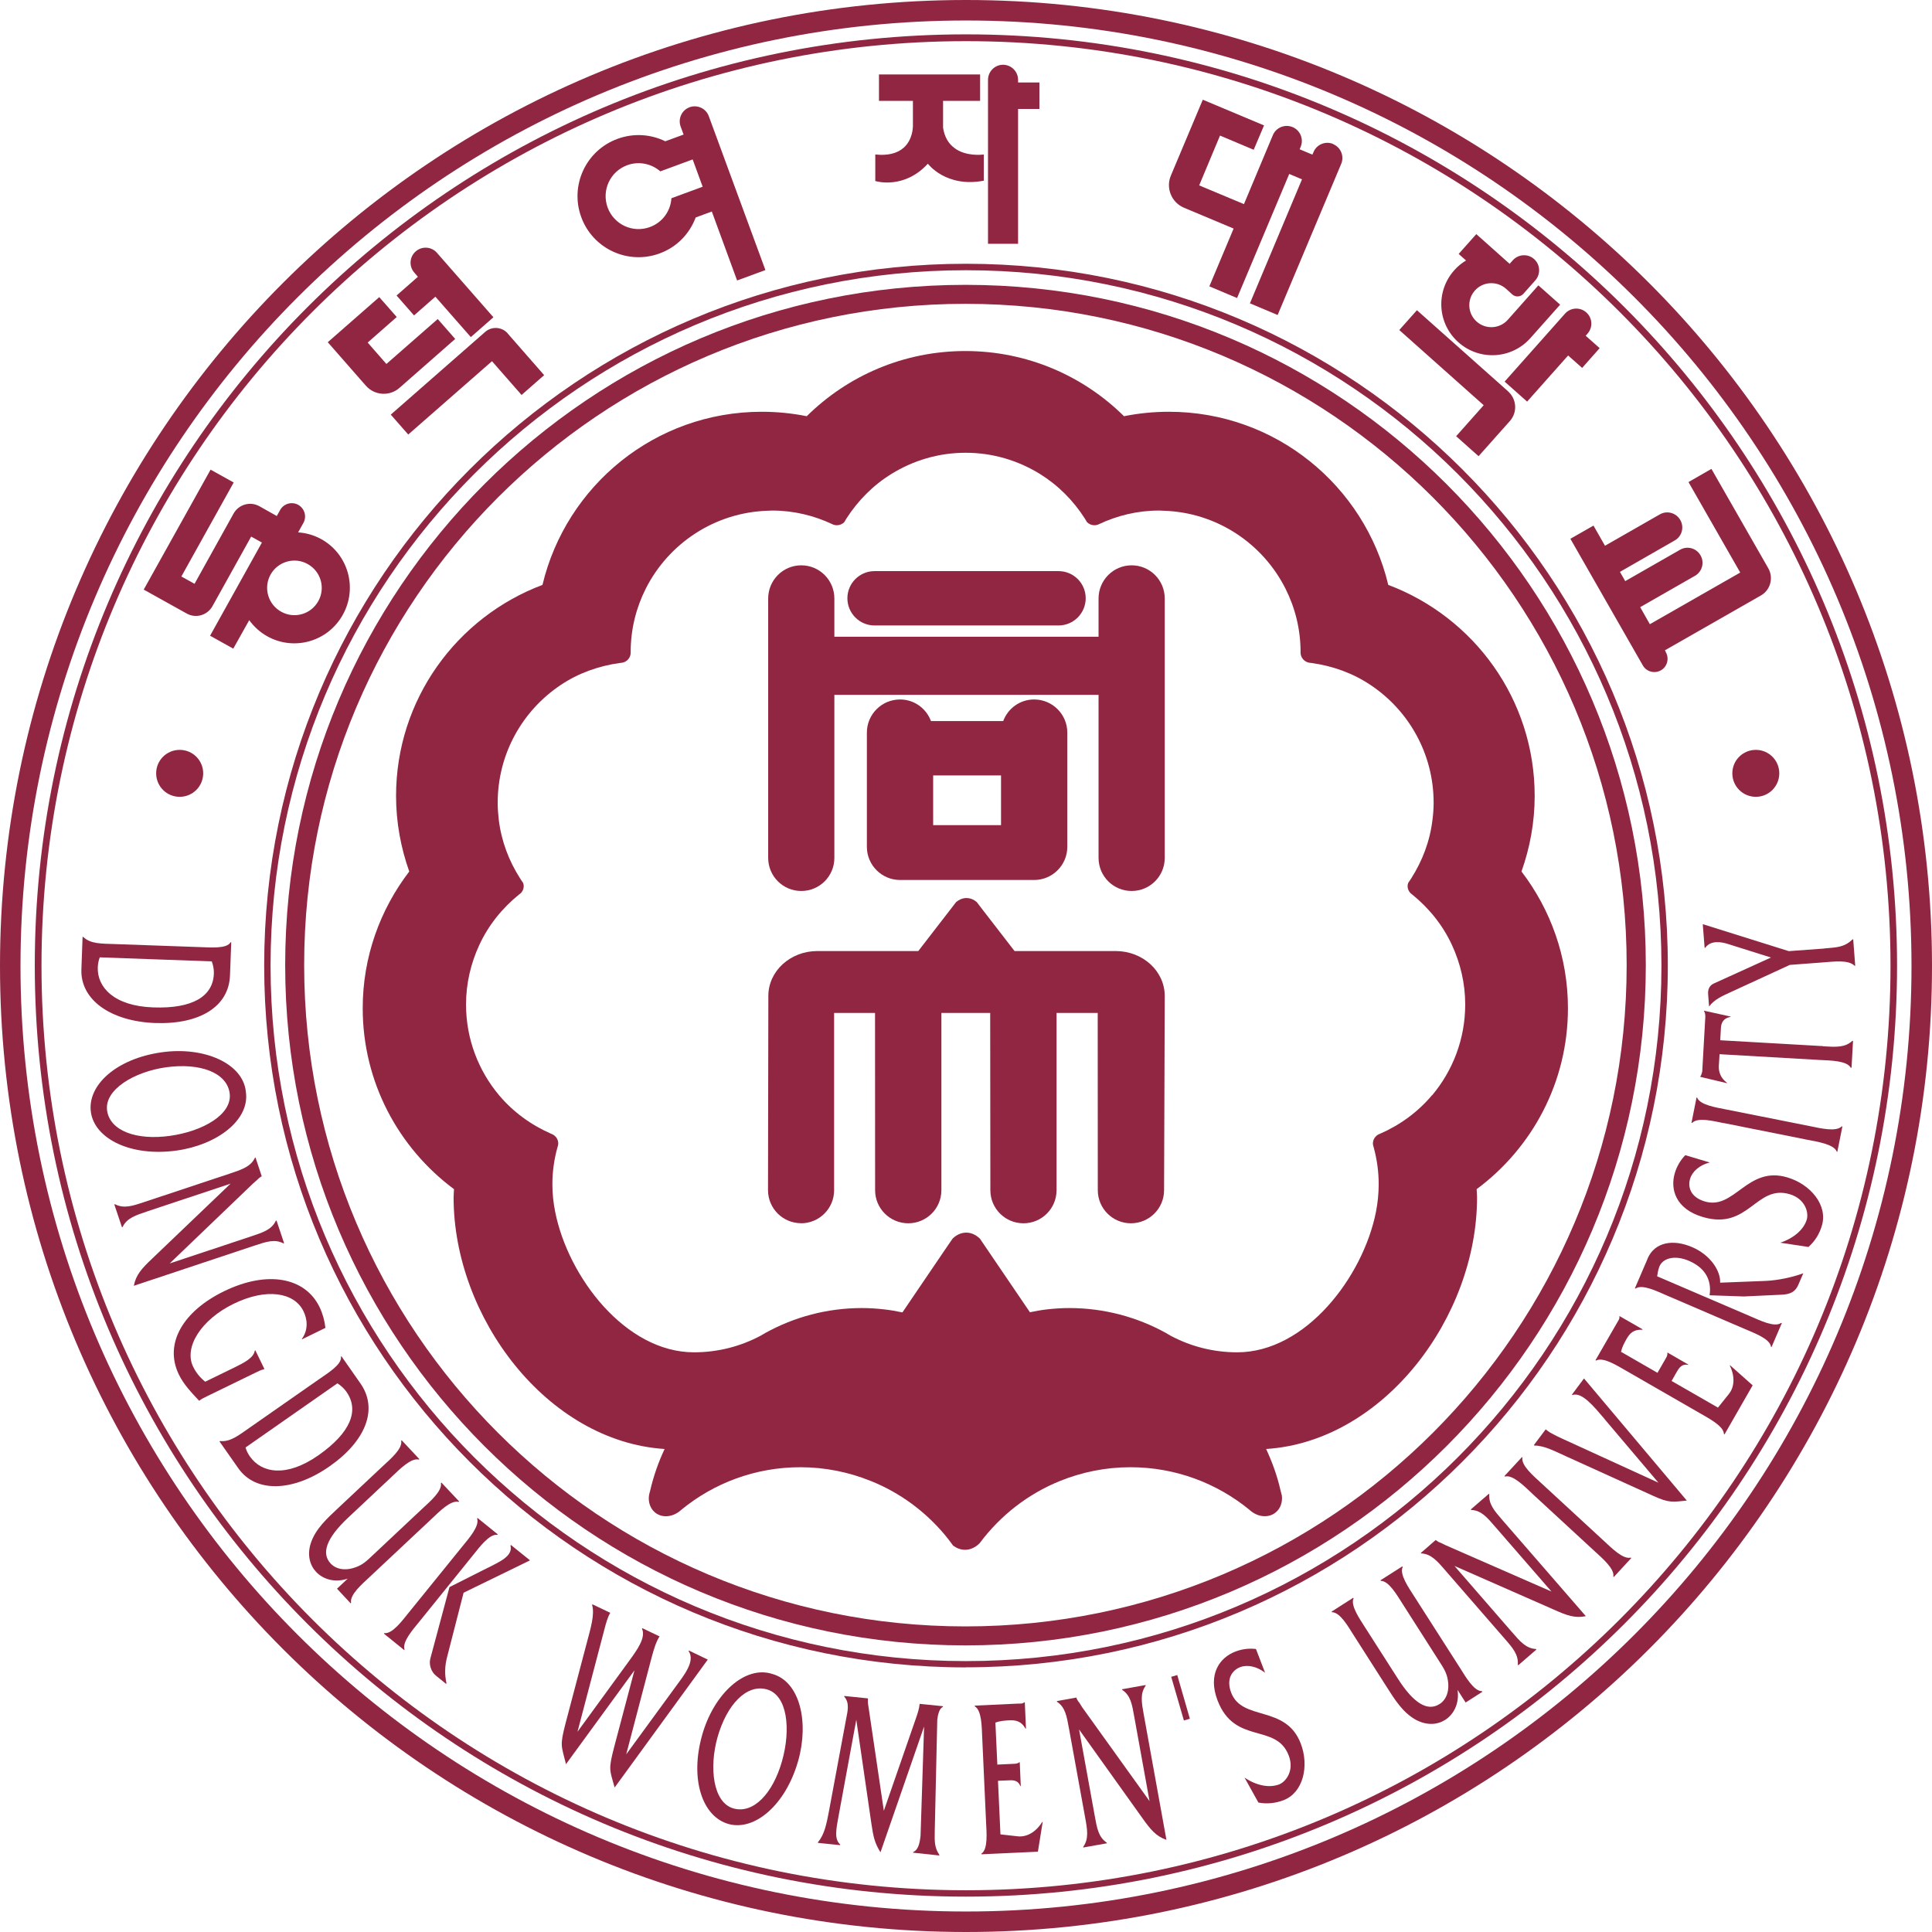 <svg width="23" height="23" viewBox="0 0 23 23" fill="none" xmlns="http://www.w3.org/2000/svg">
<g clip-path="url(#clip0_4956_56301)">
<path d="M9.536 14.563C9.753 14.563 9.93 14.387 9.93 14.169V12.059H10.417L10.418 14.169C10.418 14.387 10.595 14.563 10.813 14.563C11.03 14.563 11.207 14.387 11.207 14.169V12.059H11.788L11.79 14.169C11.79 14.387 11.966 14.563 12.184 14.563C12.402 14.563 12.578 14.387 12.578 14.169V12.059H13.068L13.069 14.169C13.069 14.387 13.246 14.563 13.463 14.563C13.681 14.563 13.858 14.387 13.858 14.169L13.866 11.857C13.866 11.561 13.605 11.322 13.282 11.322H12.078L11.677 10.803L11.628 10.739C11.595 10.71 11.553 10.691 11.505 10.691C11.458 10.691 11.416 10.711 11.382 10.739L11.333 10.803L10.932 11.322H9.73C9.408 11.322 9.147 11.561 9.147 11.856L9.143 14.168C9.143 14.386 9.319 14.562 9.537 14.562L9.536 14.563Z" fill="#912642"/>
<path d="M9.539 10.607C9.757 10.607 9.933 10.431 9.933 10.213V8.272H13.078V10.213C13.078 10.431 13.254 10.607 13.472 10.607C13.69 10.607 13.866 10.431 13.866 10.213V7.125C13.866 6.907 13.69 6.73 13.472 6.73C13.254 6.73 13.078 6.907 13.078 7.125V7.58H9.933V7.125C9.933 6.907 9.757 6.73 9.539 6.73C9.321 6.73 9.145 6.907 9.145 7.125V10.213C9.145 10.431 9.321 10.607 9.539 10.607Z" fill="#912642"/>
<path d="M10.411 7.446H12.601C12.78 7.446 12.925 7.301 12.925 7.122C12.925 6.943 12.78 6.799 12.601 6.799H10.411C10.233 6.799 10.088 6.944 10.088 7.122C10.088 7.301 10.233 7.446 10.411 7.446Z" fill="#912642"/>
<path d="M12.311 8.327C12.141 8.327 11.998 8.435 11.943 8.584H11.083C11.027 8.434 10.884 8.327 10.715 8.327C10.497 8.327 10.32 8.504 10.32 8.721V10.082C10.32 10.299 10.497 10.476 10.715 10.476H12.311C12.529 10.476 12.706 10.299 12.706 10.082V8.721C12.706 8.504 12.529 8.327 12.311 8.327H12.311ZM11.109 9.823V9.231H11.917V9.823H11.109Z" fill="#912642"/>
<path d="M10.37 17.632C10.713 17.77 11.013 17.992 11.247 18.271C11.281 18.312 11.314 18.355 11.345 18.398C11.386 18.43 11.435 18.45 11.489 18.45C11.554 18.45 11.613 18.42 11.659 18.375C11.661 18.373 11.663 18.369 11.666 18.367C11.909 18.042 12.236 17.786 12.618 17.631C12.878 17.526 13.16 17.467 13.457 17.467C13.994 17.467 14.486 17.657 14.872 17.972C14.88 17.979 14.889 17.986 14.897 17.993C14.985 18.061 15.102 18.071 15.182 18.009C15.244 17.961 15.27 17.883 15.26 17.803C15.256 17.784 15.249 17.765 15.245 17.746C15.206 17.572 15.146 17.407 15.073 17.25C16.474 17.159 17.584 15.68 17.584 14.255C17.584 14.223 17.581 14.19 17.579 14.157C18.238 13.668 18.666 12.886 18.666 12.003C18.666 11.39 18.458 10.826 18.113 10.375C18.213 10.093 18.27 9.791 18.27 9.476C18.27 8.324 17.545 7.346 16.527 6.963C16.245 5.781 15.184 4.902 13.916 4.902C13.733 4.902 13.554 4.92 13.381 4.955C12.896 4.475 12.229 4.179 11.492 4.179C10.756 4.179 10.089 4.475 9.604 4.955C9.43 4.92 9.252 4.902 9.068 4.902C7.8 4.902 6.74 5.781 6.458 6.963C5.44 7.346 4.715 8.325 4.715 9.476C4.715 9.791 4.772 10.093 4.872 10.375C4.526 10.827 4.318 11.39 4.318 12.003C4.318 12.886 4.747 13.668 5.405 14.157C5.404 14.19 5.4 14.223 5.4 14.255C5.4 15.68 6.51 17.159 7.912 17.25C7.838 17.407 7.78 17.573 7.74 17.746C7.735 17.765 7.729 17.784 7.726 17.803C7.715 17.882 7.741 17.961 7.802 18.009C7.883 18.072 7.999 18.061 8.088 17.993C8.096 17.986 8.104 17.979 8.113 17.972C8.498 17.657 8.99 17.467 9.528 17.467C9.825 17.467 10.108 17.526 10.367 17.631L10.37 17.632ZM17.048 13.038C16.881 13.237 16.668 13.393 16.427 13.498C16.422 13.5 16.417 13.502 16.412 13.504C16.372 13.525 16.344 13.565 16.344 13.614C16.344 13.628 16.348 13.641 16.352 13.654L16.355 13.664C16.392 13.802 16.413 13.947 16.413 14.098C16.413 14.212 16.401 14.322 16.38 14.43C16.226 15.201 15.545 16.099 14.728 16.099C14.443 16.099 14.174 16.028 13.939 15.903C13.918 15.892 13.899 15.88 13.879 15.868C13.538 15.68 13.146 15.572 12.729 15.572C12.639 15.572 12.551 15.578 12.463 15.588C12.394 15.596 12.328 15.608 12.261 15.622L11.731 14.842L11.666 14.746C11.621 14.703 11.566 14.674 11.503 14.674C11.44 14.674 11.383 14.703 11.34 14.746L11.274 14.842L10.743 15.624C10.672 15.609 10.601 15.596 10.527 15.588C10.44 15.578 10.351 15.572 10.261 15.572C9.844 15.572 9.452 15.68 9.112 15.868C9.092 15.88 9.072 15.892 9.052 15.903C8.816 16.028 8.547 16.099 8.262 16.099C7.445 16.099 6.764 15.202 6.61 14.43C6.588 14.322 6.576 14.212 6.576 14.098C6.576 13.947 6.597 13.802 6.635 13.664L6.638 13.654C6.642 13.641 6.646 13.628 6.646 13.614C6.646 13.565 6.618 13.524 6.577 13.504C6.572 13.502 6.568 13.5 6.563 13.498C6.322 13.393 6.108 13.237 5.941 13.038C5.696 12.746 5.548 12.369 5.548 11.958C5.548 11.705 5.606 11.467 5.705 11.252C5.814 11.015 5.979 10.811 6.179 10.649C6.186 10.643 6.194 10.637 6.202 10.631C6.222 10.609 6.235 10.581 6.235 10.549C6.235 10.535 6.231 10.522 6.227 10.51C6.215 10.492 6.202 10.475 6.191 10.456C6.059 10.25 5.969 10.015 5.938 9.761C5.93 9.693 5.925 9.625 5.925 9.556C5.925 8.972 6.222 8.458 6.673 8.156C6.881 8.016 7.124 7.927 7.384 7.892L7.395 7.891C7.456 7.886 7.504 7.838 7.508 7.777C7.508 7.773 7.508 7.768 7.508 7.763V7.757C7.509 7.487 7.574 7.233 7.688 7.007C7.959 6.471 8.507 6.099 9.144 6.08C9.161 6.08 9.177 6.078 9.193 6.078C9.45 6.078 9.692 6.138 9.91 6.241C9.912 6.242 9.914 6.243 9.916 6.244C9.93 6.25 9.945 6.253 9.962 6.253C9.996 6.253 10.027 6.239 10.05 6.217C10.059 6.202 10.068 6.187 10.077 6.172C10.215 5.958 10.396 5.775 10.614 5.641C10.87 5.483 11.171 5.39 11.496 5.39C11.82 5.39 12.121 5.483 12.378 5.641C12.595 5.775 12.777 5.958 12.914 6.172C12.923 6.187 12.932 6.201 12.941 6.217C12.964 6.239 12.995 6.253 13.029 6.253C13.045 6.253 13.061 6.25 13.075 6.244C13.077 6.243 13.079 6.242 13.081 6.241C13.299 6.138 13.541 6.078 13.798 6.078C13.815 6.078 13.831 6.079 13.847 6.08C14.485 6.098 15.033 6.471 15.303 7.007C15.417 7.233 15.482 7.487 15.483 7.757V7.763C15.483 7.768 15.483 7.772 15.483 7.777C15.488 7.838 15.536 7.886 15.597 7.891L15.608 7.892C15.868 7.927 16.11 8.016 16.318 8.156C16.77 8.458 17.067 8.973 17.067 9.556C17.067 9.626 17.062 9.694 17.053 9.761C17.023 10.015 16.932 10.25 16.801 10.456C16.789 10.475 16.777 10.492 16.765 10.51C16.76 10.522 16.757 10.535 16.757 10.549C16.757 10.581 16.77 10.609 16.79 10.631C16.797 10.637 16.805 10.643 16.812 10.649C17.012 10.811 17.177 11.015 17.286 11.252C17.385 11.467 17.443 11.705 17.443 11.958C17.443 12.369 17.295 12.746 17.05 13.038H17.048Z" fill="#912642"/>
<path d="M3.621 11.489C3.621 7.142 7.146 3.617 11.493 3.617C15.84 3.617 19.365 7.141 19.365 11.489C19.365 15.837 15.84 19.362 11.493 19.362C7.146 19.362 3.621 15.837 3.621 11.489ZM11.494 19.588C15.967 19.588 19.593 15.962 19.593 11.49C19.593 7.018 15.967 3.391 11.494 3.391C7.021 3.391 3.395 7.017 3.395 11.49C3.395 15.963 7.021 19.588 11.494 19.588Z" fill="#912642"/>
<path d="M0.244 11.5C0.244 5.284 5.284 0.244 11.5 0.244C17.716 0.244 22.756 5.284 22.756 11.5C22.756 17.716 17.716 22.756 11.5 22.756C5.284 22.756 0.244 17.716 0.244 11.5ZM11.5 23C17.851 23 23 17.851 23 11.5C23 5.149 17.851 0 11.5 0C5.149 0 0 5.149 0 11.5C0 17.851 5.149 23 11.5 23Z" fill="#912642"/>
<path d="M3.221 11.496C3.221 6.924 6.928 3.217 11.5 3.217C16.072 3.217 19.779 6.924 19.779 11.496C19.779 16.068 16.072 19.775 11.5 19.775C6.928 19.775 3.221 16.068 3.221 11.496ZM11.5 19.849C16.114 19.849 19.855 16.109 19.855 11.494C19.855 6.879 16.114 3.14 11.5 3.14C6.886 3.14 3.145 6.881 3.145 11.495C3.145 16.109 6.885 19.85 11.499 19.85L11.5 19.849Z" fill="#912642"/>
<path d="M0.494 11.495C0.494 5.418 5.422 0.49 11.5 0.49C17.578 0.49 22.506 5.418 22.506 11.496C22.506 17.575 17.578 22.503 11.5 22.503C5.421 22.503 0.494 17.574 0.494 11.495ZM11.499 22.579C17.621 22.579 22.584 17.616 22.584 11.494C22.584 5.371 17.621 0.409 11.499 0.409C5.377 0.409 0.414 5.372 0.414 11.494C0.414 17.616 5.377 22.579 11.498 22.579L11.499 22.579Z" fill="#912642"/>
<path d="M20.903 9.486C21.057 9.486 21.182 9.361 21.182 9.206C21.182 9.052 21.057 8.927 20.903 8.927C20.748 8.927 20.623 9.052 20.623 9.206C20.623 9.361 20.748 9.486 20.903 9.486Z" fill="#912642"/>
<path d="M2.139 9.486C2.294 9.486 2.419 9.361 2.419 9.206C2.419 9.052 2.294 8.927 2.139 8.927C1.984 8.927 1.859 9.052 1.859 9.206C1.859 9.361 1.984 9.486 2.139 9.486Z" fill="#912642"/>
<path d="M2.382 11.275C2.506 11.279 2.702 11.297 2.745 11.217H2.753L2.738 11.612C2.725 11.98 2.383 12.197 1.848 12.179C1.318 12.159 0.956 11.903 0.969 11.541L0.983 11.154H0.991C1.079 11.239 1.209 11.233 1.368 11.239L2.382 11.275V11.275ZM1.188 11.397C1.173 11.435 1.166 11.473 1.164 11.514C1.155 11.754 1.358 11.976 1.823 11.993C2.294 12.01 2.536 11.861 2.546 11.591C2.548 11.543 2.539 11.494 2.521 11.445L1.188 11.397V11.397Z" fill="#912642"/>
<path d="M2.103 13.697C1.559 13.773 1.126 13.558 1.082 13.239C1.038 12.923 1.38 12.603 1.927 12.527C2.433 12.456 2.894 12.661 2.927 12.998C2.976 13.334 2.583 13.63 2.103 13.697ZM1.976 12.706C1.603 12.758 1.24 12.97 1.275 13.221C1.309 13.463 1.626 13.578 2.024 13.522C2.414 13.468 2.769 13.267 2.734 13.014C2.7 12.767 2.379 12.65 1.976 12.706H1.976Z" fill="#912642"/>
<path d="M1.757 14.42C1.614 14.468 1.511 14.5 1.459 14.608L1.452 14.61L1.361 14.339L1.369 14.336C1.475 14.391 1.577 14.357 1.72 14.309L2.74 13.97C2.883 13.922 2.985 13.888 3.035 13.783L3.042 13.78L3.116 14.004H3.114C3.086 14.021 3.075 14.032 3.058 14.049L3.014 14.088L2.02 15.041L2.989 14.719C3.132 14.671 3.234 14.639 3.284 14.532L3.292 14.53L3.382 14.8L3.374 14.802C3.271 14.748 3.169 14.782 3.026 14.83L1.593 15.307C1.618 15.178 1.686 15.102 1.809 14.986L2.745 14.091L1.757 14.42Z" fill="#912642"/>
<path d="M3.596 15.944L3.594 15.939C3.676 15.825 3.656 15.698 3.613 15.61C3.503 15.384 3.172 15.331 2.782 15.521C2.392 15.711 2.188 16.04 2.299 16.27C2.331 16.337 2.38 16.399 2.443 16.449L2.792 16.279C2.904 16.224 3.021 16.165 3.033 16.079L3.04 16.076L3.148 16.298L3.141 16.301C3.108 16.308 3.07 16.327 3.034 16.345L2.477 16.616C2.441 16.634 2.401 16.651 2.371 16.676C2.279 16.578 2.187 16.482 2.13 16.365C1.949 15.994 2.181 15.609 2.667 15.372C3.187 15.119 3.633 15.209 3.804 15.56C3.841 15.637 3.864 15.719 3.874 15.808L3.596 15.944Z" fill="#912642"/>
<path d="M3.803 16.416C3.905 16.345 4.073 16.242 4.059 16.151L4.065 16.146L4.292 16.471C4.502 16.772 4.36 17.152 3.921 17.458C3.486 17.761 3.042 17.774 2.836 17.478L2.613 17.16L2.62 17.155C2.741 17.169 2.841 17.087 2.972 16.996L3.803 16.416ZM2.923 17.232C2.934 17.271 2.952 17.306 2.975 17.339C3.113 17.536 3.408 17.592 3.789 17.326C4.175 17.056 4.279 16.791 4.125 16.57C4.097 16.53 4.06 16.496 4.017 16.468L2.923 17.232L2.923 17.232Z" fill="#912642"/>
<path d="M4.141 18.793C3.978 18.848 3.84 18.795 3.763 18.713C3.69 18.635 3.654 18.514 3.7 18.371C3.756 18.202 3.889 18.081 4.031 17.948L4.555 17.456C4.644 17.373 4.795 17.247 4.776 17.152L4.782 17.146L4.992 17.37L4.986 17.376C4.894 17.352 4.756 17.493 4.668 17.576L4.144 18.068C3.883 18.313 3.823 18.493 3.937 18.614C3.999 18.68 4.107 18.705 4.236 18.657C4.319 18.628 4.367 18.581 4.438 18.514L5.028 17.96C5.117 17.877 5.267 17.75 5.249 17.655L5.255 17.65L5.465 17.873L5.46 17.88C5.366 17.855 5.229 17.996 5.139 18.081L4.399 18.775C4.311 18.858 4.16 18.986 4.18 19.081L4.174 19.087L4.012 18.913L4.141 18.792L4.141 18.793Z" fill="#912642"/>
<path d="M5.504 18.41C5.58 18.316 5.711 18.169 5.68 18.078L5.685 18.071L5.926 18.266L5.921 18.272C5.826 18.258 5.708 18.419 5.632 18.513L4.994 19.303C4.916 19.399 4.785 19.546 4.816 19.637L4.811 19.643L4.57 19.448L4.575 19.442C4.671 19.454 4.789 19.293 4.865 19.199L5.504 18.41V18.41ZM5.809 18.664C5.93 18.599 6.111 18.53 6.077 18.399L6.083 18.393L6.309 18.575L6.307 18.577L5.519 18.961L5.324 19.721C5.293 19.838 5.293 19.935 5.315 20.039L5.31 20.046L5.192 19.95C5.13 19.901 5.105 19.814 5.123 19.745L5.351 18.894L5.809 18.663V18.664Z" fill="#912642"/>
<path d="M6.738 21.002C6.683 20.778 6.662 20.789 6.733 20.515L6.991 19.537C7.029 19.391 7.082 19.223 7.049 19.106L7.053 19.099L7.265 19.2C7.234 19.251 7.212 19.333 7.199 19.383L6.875 20.616L7.488 19.775C7.586 19.64 7.691 19.496 7.643 19.39L7.647 19.383L7.852 19.481C7.814 19.538 7.787 19.62 7.756 19.737L7.455 20.885L8.046 20.076C8.138 19.95 8.281 19.776 8.198 19.657L8.201 19.649L8.426 19.757L7.317 21.28C7.257 21.063 7.241 21.07 7.312 20.796L7.553 19.885L6.738 21.002H6.738Z" fill="#912642"/>
<path d="M9.502 20.963C9.352 21.491 8.981 21.801 8.672 21.714C8.364 21.627 8.209 21.186 8.359 20.655C8.498 20.163 8.871 19.823 9.194 19.928C9.521 20.018 9.634 20.497 9.502 20.963ZM8.542 20.681C8.44 21.044 8.488 21.46 8.732 21.529C8.969 21.596 9.201 21.351 9.31 20.965C9.417 20.587 9.375 20.181 9.13 20.112C8.889 20.044 8.653 20.291 8.542 20.681Z" fill="#912642"/>
<path d="M10.906 20.45C10.925 20.395 10.942 20.343 10.948 20.286V20.284L11.225 20.312V20.321C11.184 20.335 11.165 20.411 11.158 20.473L11.128 21.799C11.125 21.926 11.126 21.998 11.182 22.08V22.089L10.871 22.056V22.048C10.931 22.024 10.949 21.945 10.959 21.854L11.001 20.554L10.482 22.051C10.412 21.94 10.397 21.866 10.374 21.712L10.194 20.473L9.984 21.614C9.954 21.776 9.93 21.893 10.001 21.957V21.966L9.738 21.939V21.93C9.817 21.838 9.84 21.708 9.868 21.565L10.075 20.453C10.089 20.379 10.118 20.273 10.051 20.199V20.19L10.333 20.219V20.222C10.328 20.265 10.337 20.306 10.343 20.345L10.522 21.557L10.906 20.45Z" fill="#912642"/>
<path d="M11.911 21.838L12.117 21.861C12.225 21.872 12.333 21.81 12.408 21.689H12.413L12.356 22.044L11.684 22.075V22.067C11.763 22.015 11.745 21.816 11.739 21.695L11.693 20.681C11.687 20.557 11.688 20.361 11.604 20.313V20.305L12.119 20.281C12.147 20.28 12.174 20.285 12.194 20.265H12.2L12.214 20.579H12.209C12.154 20.484 12.087 20.477 12.013 20.48C11.957 20.483 11.901 20.488 11.85 20.507L11.873 21.007L12.065 20.998C12.091 20.997 12.116 20.996 12.135 20.979H12.14L12.152 21.263H12.147C12.118 21.187 12.05 21.192 12 21.195L11.881 21.2L11.91 21.837L11.911 21.838Z" fill="#912642"/>
<path d="M13.032 21.614C13.059 21.763 13.076 21.869 13.175 21.936L13.177 21.944L12.896 21.994L12.895 21.987C12.964 21.89 12.945 21.783 12.918 21.635L12.726 20.578C12.699 20.429 12.681 20.323 12.583 20.259L12.582 20.251L12.814 20.209V20.212C12.827 20.243 12.835 20.254 12.851 20.273L12.882 20.323L13.685 21.442L13.503 20.437C13.477 20.289 13.459 20.183 13.36 20.118L13.358 20.11L13.638 20.06L13.639 20.067C13.571 20.162 13.59 20.268 13.617 20.416L13.886 21.903C13.762 21.86 13.697 21.781 13.599 21.643L12.846 20.589L13.032 21.614Z" fill="#912642"/>
<path d="M13.943 19.962L14.015 19.941L14.165 20.461L14.094 20.482L13.943 19.962Z" fill="#912642"/>
<path d="M15.062 19.915C14.964 19.837 14.848 19.815 14.764 19.847C14.678 19.88 14.591 19.977 14.657 20.151C14.789 20.495 15.306 20.291 15.485 20.756C15.588 21.024 15.515 21.341 15.28 21.431C15.188 21.466 15.087 21.479 14.981 21.459L14.816 21.162C14.955 21.256 15.109 21.288 15.227 21.243C15.312 21.21 15.41 21.075 15.342 20.899C15.192 20.507 14.7 20.777 14.495 20.244C14.374 19.928 14.523 19.732 14.706 19.662C14.781 19.633 14.865 19.62 14.952 19.631L15.061 19.915H15.062Z" fill="#912642"/>
<path d="M17.352 20.119C17.376 20.289 17.299 20.415 17.204 20.475C17.114 20.532 16.989 20.545 16.856 20.474C16.7 20.388 16.605 20.235 16.501 20.071L16.114 19.465C16.049 19.363 15.953 19.192 15.856 19.193L15.852 19.186L16.11 19.021L16.114 19.027C16.074 19.114 16.188 19.274 16.253 19.377L16.64 19.982C16.832 20.284 16.998 20.376 17.138 20.286C17.215 20.237 17.259 20.136 17.236 20C17.222 19.913 17.185 19.857 17.133 19.776L16.697 19.093C16.632 18.991 16.534 18.82 16.439 18.82L16.434 18.813L16.693 18.648L16.699 18.654C16.657 18.742 16.771 18.902 16.837 19.006L17.384 19.861C17.449 19.963 17.546 20.134 17.643 20.133L17.648 20.14L17.448 20.268L17.352 20.118V20.119Z" fill="#912642"/>
<path d="M17.998 19.428C18.097 19.542 18.166 19.624 18.285 19.631L18.29 19.638L18.075 19.824L18.069 19.819C18.079 19.699 18.009 19.618 17.91 19.505L17.205 18.694C17.107 18.58 17.036 18.499 16.919 18.493L16.914 18.488L17.092 18.333L17.094 18.335C17.12 18.355 17.134 18.361 17.156 18.369L17.209 18.395L18.47 18.947L17.801 18.177C17.703 18.063 17.633 17.98 17.515 17.976L17.51 17.969L17.725 17.783L17.73 17.789C17.72 17.905 17.79 17.986 17.889 18.1L18.879 19.24C18.75 19.267 18.654 19.232 18.5 19.163L17.315 18.642L17.998 19.428Z" fill="#912642"/>
<path d="M18.238 17.778C18.147 17.694 18.009 17.552 17.916 17.578L17.91 17.572L18.118 17.347L18.124 17.352C18.107 17.447 18.26 17.574 18.349 17.657L19.095 18.345C19.184 18.427 19.322 18.567 19.414 18.543L19.42 18.548L19.212 18.774L19.206 18.769C19.225 18.677 19.072 18.548 18.983 18.466L18.237 17.778L18.238 17.778Z" fill="#912642"/>
<path d="M19.103 16.894C18.976 16.745 18.833 16.568 18.719 16.607L18.713 16.603L18.857 16.41L20.081 17.864C19.914 17.88 19.875 17.897 19.677 17.806L18.65 17.34C18.521 17.282 18.382 17.207 18.266 17.209L18.26 17.204L18.401 17.016L18.427 17.036C18.474 17.072 18.598 17.127 18.653 17.152L19.743 17.651L19.102 16.894H19.103Z" fill="#912642"/>
<path d="M20.452 16.757L20.582 16.595C20.649 16.511 20.656 16.386 20.593 16.257L20.596 16.253L20.865 16.492L20.53 17.076L20.523 17.072C20.521 16.977 20.344 16.886 20.239 16.825L19.36 16.319C19.252 16.258 19.086 16.151 19.001 16.197L18.994 16.193L19.252 15.745C19.265 15.721 19.284 15.7 19.278 15.672L19.281 15.668L19.554 15.825L19.552 15.83C19.443 15.825 19.4 15.877 19.363 15.941C19.335 15.99 19.309 16.04 19.298 16.093L19.732 16.343L19.828 16.176C19.841 16.154 19.854 16.131 19.849 16.107L19.852 16.102L20.099 16.245L20.097 16.249C20.016 16.232 19.985 16.293 19.959 16.336L19.9 16.44L20.453 16.758L20.452 16.757Z" fill="#912642"/>
<path d="M19.614 14.983C19.7 14.784 19.92 14.75 20.145 14.847C20.362 14.94 20.484 15.129 20.478 15.27L21.018 15.249C21.174 15.242 21.342 15.204 21.468 15.158L21.409 15.294C21.375 15.373 21.322 15.408 21.212 15.413L20.76 15.434L20.352 15.42C20.373 15.289 20.342 15.112 20.109 15.011C19.931 14.934 19.788 14.982 19.752 15.085C19.74 15.12 19.733 15.155 19.728 15.194L20.837 15.67C20.951 15.719 21.127 15.806 21.204 15.749L21.212 15.752L21.09 16.036L21.083 16.032C21.071 15.938 20.884 15.87 20.773 15.822L19.84 15.421C19.726 15.372 19.55 15.284 19.471 15.34L19.463 15.337L19.615 14.983L19.614 14.983Z" fill="#912642"/>
<path d="M20.354 13.839C20.233 13.869 20.145 13.947 20.12 14.034C20.093 14.122 20.117 14.25 20.295 14.303C20.649 14.409 20.801 13.874 21.279 14.017C21.555 14.099 21.762 14.349 21.689 14.591C21.661 14.686 21.61 14.773 21.529 14.845L21.194 14.794C21.352 14.742 21.473 14.639 21.509 14.519C21.535 14.43 21.487 14.271 21.307 14.217C20.904 14.097 20.818 14.651 20.271 14.488C19.946 14.392 19.882 14.155 19.938 13.966C19.961 13.889 20.002 13.815 20.063 13.752L20.354 13.839Z" fill="#912642"/>
<path d="M20.523 13.371C20.401 13.347 20.211 13.297 20.145 13.368L20.137 13.366L20.197 13.065L20.204 13.067C20.238 13.156 20.436 13.185 20.555 13.209L21.55 13.407C21.668 13.431 21.859 13.478 21.925 13.409L21.933 13.411L21.873 13.712L21.866 13.71C21.834 13.622 21.636 13.592 21.517 13.569L20.523 13.37V13.371Z" fill="#912642"/>
<path d="M21.706 12.456C21.859 12.465 21.964 12.472 22.052 12.391H22.06L22.042 12.711H22.033C21.987 12.627 21.791 12.625 21.669 12.619L20.471 12.55L20.462 12.692C20.459 12.762 20.485 12.836 20.559 12.89V12.895L20.242 12.82V12.815C20.257 12.796 20.258 12.776 20.265 12.755L20.267 12.715L20.301 12.113C20.302 12.086 20.301 12.059 20.286 12.037V12.032L20.603 12.102V12.106C20.508 12.122 20.49 12.186 20.487 12.239L20.479 12.384L21.704 12.454L21.706 12.456Z" fill="#912642"/>
<path d="M21.719 11.291C21.88 11.278 21.961 11.273 22.054 11.183H22.062L22.086 11.497H22.078C22.005 11.423 21.831 11.448 21.704 11.457L21.307 11.487L20.61 11.808C20.496 11.86 20.409 11.899 20.346 11.982L20.335 11.836C20.331 11.784 20.346 11.735 20.401 11.709L21.083 11.399L20.568 11.237C20.499 11.215 20.367 11.188 20.301 11.283H20.293L20.271 11.002L21.295 11.323L21.719 11.292V11.291Z" fill="#912642"/>
<path d="M3.347 7.282C3.19 7.195 3.134 6.997 3.221 6.84C3.309 6.684 3.507 6.627 3.663 6.715C3.82 6.802 3.877 7 3.789 7.157C3.701 7.314 3.503 7.37 3.347 7.282ZM3.335 6.072L3.295 6.143L3.087 6.026C2.978 5.966 2.842 6.005 2.781 6.113L2.316 6.95L2.159 6.863L2.782 5.744L2.507 5.591L1.711 7.019L2.223 7.304C2.331 7.365 2.468 7.325 2.529 7.217L2.99 6.388L3.118 6.459L2.501 7.568L2.777 7.722L2.967 7.383C3.022 7.459 3.094 7.526 3.182 7.575C3.501 7.753 3.904 7.638 4.081 7.319C4.259 7 4.145 6.597 3.826 6.419C3.737 6.37 3.643 6.344 3.549 6.338L3.612 6.225C3.654 6.149 3.627 6.053 3.55 6.01C3.474 5.968 3.378 5.995 3.335 6.071L3.335 6.072Z" fill="#912642"/>
<path d="M4.6 4.333L4.377 4.078L4.723 3.774L4.515 3.537L3.902 4.074L4.355 4.591C4.458 4.709 4.638 4.721 4.755 4.618L5.419 4.035L5.211 3.798L4.6 4.333V4.333Z" fill="#912642"/>
<path d="M4.949 2.993C4.874 3.058 4.867 3.171 4.932 3.245L4.975 3.295L4.721 3.518L4.929 3.755L5.183 3.532L5.605 4.013L5.874 3.777L5.201 3.009C5.136 2.935 5.023 2.928 4.949 2.993Z" fill="#912642"/>
<path d="M11.364 1.763C11.289 1.709 11.243 1.626 11.227 1.52V1.201H11.668V0.886H10.464V1.201H10.868V1.513H10.867C10.867 1.513 10.867 1.66 10.76 1.757C10.682 1.827 10.568 1.855 10.42 1.839V2.155C10.443 2.162 10.767 2.252 11.046 1.949C11.046 1.949 11.261 2.238 11.712 2.151V1.839C11.684 1.843 11.497 1.863 11.363 1.763H11.364Z" fill="#912642"/>
<path d="M12.374 0.982H12.12V0.951C12.12 0.851 12.039 0.771 11.941 0.771C11.842 0.771 11.762 0.852 11.762 0.951V2.902H12.12V1.297H12.374V0.982Z" fill="#912642"/>
<path d="M15.871 1.714C15.78 1.676 15.675 1.719 15.637 1.81L15.624 1.841L15.472 1.777L15.484 1.748C15.523 1.656 15.479 1.551 15.388 1.513C15.296 1.475 15.191 1.518 15.153 1.609L14.809 2.43L14.276 2.207L14.524 1.614L14.925 1.783L15.048 1.493L14.319 1.187L13.939 2.09C13.876 2.239 13.947 2.411 14.095 2.473L14.686 2.721L14.397 3.409L14.727 3.548L15.348 2.071L15.5 2.135L14.88 3.611L15.21 3.75L15.967 1.95C16.005 1.859 15.962 1.754 15.871 1.716L15.871 1.714Z" fill="#912642"/>
<path d="M19.044 4.145L18.877 3.997L18.899 3.972C18.965 3.898 18.959 3.785 18.884 3.719C18.81 3.653 18.697 3.66 18.631 3.734L17.912 4.543L18.18 4.781L18.668 4.232L18.835 4.38L19.044 4.144V4.145Z" fill="#912642"/>
<path d="M6.044 3.969C5.975 3.89 5.854 3.882 5.775 3.952L4.652 4.936L4.86 5.173L5.857 4.3L6.209 4.702L6.478 4.466L6.044 3.97V3.969Z" fill="#912642"/>
<path d="M17.955 4.661C18.057 4.753 18.066 4.909 17.975 5.012L17.602 5.431L17.335 5.193L17.663 4.824L16.658 3.929L16.868 3.693L17.955 4.66V4.661Z" fill="#912642"/>
<path d="M8.209 1.277C8.116 1.311 8.069 1.414 8.103 1.507L8.138 1.602L7.92 1.682C7.749 1.598 7.545 1.582 7.351 1.653C6.975 1.791 6.781 2.209 6.92 2.586C7.058 2.962 7.476 3.156 7.853 3.017C8.06 2.941 8.21 2.781 8.282 2.589L8.474 2.518L8.775 3.339L9.112 3.215L8.438 1.383C8.404 1.29 8.301 1.243 8.208 1.277H8.209ZM7.993 2.36C7.984 2.51 7.888 2.648 7.737 2.703C7.534 2.778 7.309 2.674 7.234 2.471C7.159 2.267 7.263 2.042 7.466 1.967C7.606 1.915 7.756 1.949 7.861 2.04L8.246 1.898L8.365 2.223L7.993 2.36L7.993 2.36Z" fill="#912642"/>
<path d="M18.314 3.397L17.95 3.807C17.854 3.915 17.688 3.925 17.58 3.829C17.471 3.733 17.462 3.567 17.558 3.459C17.654 3.351 17.819 3.341 17.928 3.437L18.003 3.505C18.042 3.54 18.102 3.536 18.136 3.497L18.278 3.337C18.343 3.263 18.337 3.15 18.263 3.084C18.189 3.018 18.075 3.025 18.009 3.099L17.972 3.141L17.575 2.787L17.365 3.023L17.453 3.101C17.401 3.132 17.354 3.17 17.312 3.218C17.089 3.469 17.111 3.852 17.362 4.075C17.613 4.298 17.996 4.276 18.219 4.025L18.573 3.627L18.314 3.397H18.314Z" fill="#912642"/>
<path d="M19.832 7.763L19.82 7.742L20.963 7.089C21.077 7.024 21.116 6.879 21.051 6.765L20.374 5.582L20.101 5.739L20.717 6.816L19.641 7.431L19.526 7.228L20.178 6.855C20.264 6.806 20.294 6.697 20.244 6.611C20.195 6.525 20.086 6.495 20 6.545L19.348 6.918L19.285 6.808L19.937 6.434C20.023 6.386 20.053 6.276 20.003 6.19C19.954 6.105 19.845 6.074 19.759 6.124L19.107 6.497L18.97 6.257L18.695 6.414L19.557 7.921C19.6 7.997 19.697 8.023 19.773 7.98C19.849 7.936 19.874 7.84 19.831 7.764L19.832 7.763Z" fill="#912642"/>
</g>
<defs>
<clipPath id="clip0_4956_56301">
<rect width="23" height="23" fill="white"/>
</clipPath>
</defs>
</svg>
